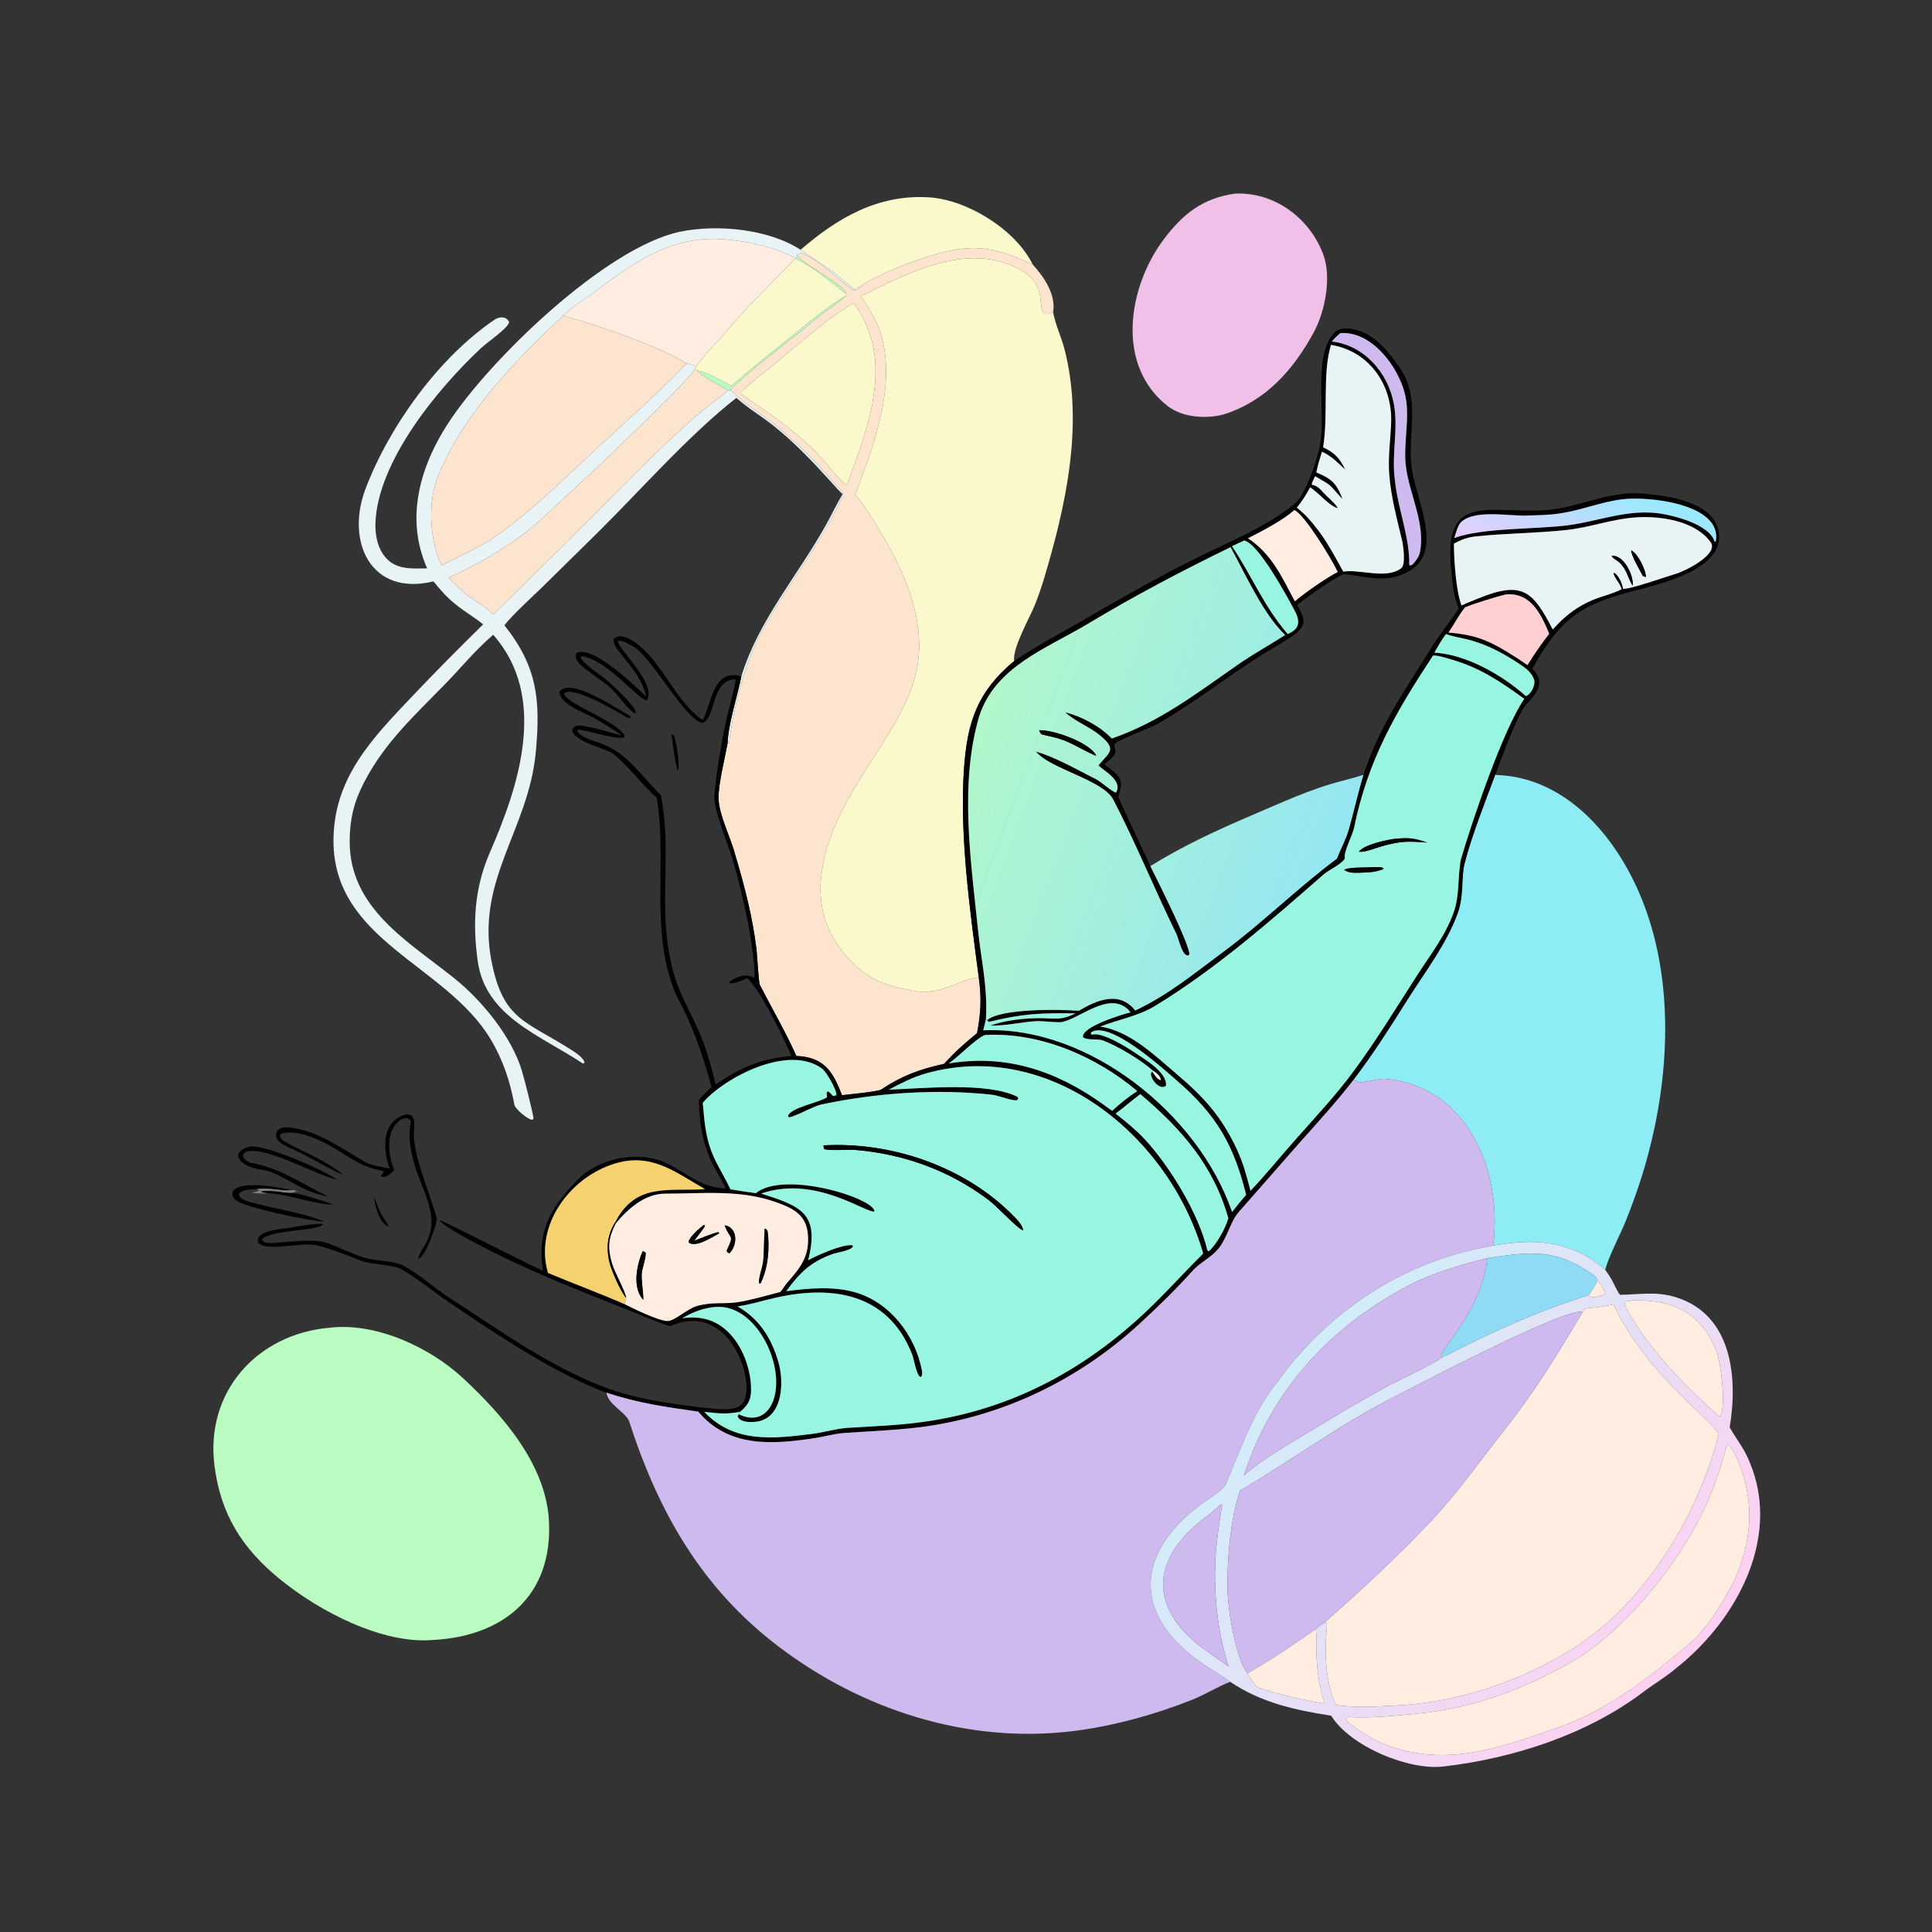 <svg width="1024" height="1024" viewBox="0 0 1024 1024" fill="none" xmlns="http://www.w3.org/2000/svg">
<rect x="0" y="0" width="1024" height="1024" fill="#333333" stroke="none"/>
<path d="M648.617 219.645C639.265 222.176 626.779 221.269 619.094 215.359C590.99 193.748 597.907 151.819 616.968 126.646C627.227 113.097 637.489 105.187 654.207 102.659C675.096 101.374 694.381 115.575 701.455 135.164C705.838 147.299 702.26 165.357 696.165 176.452C685.21 196.396 670.813 212.56 648.617 219.645Z" fill="#F1C0E8"/>
<path d="M424.334 132.39C443.912 115.397 465.675 102.836 492.522 104.599C512.85 105.934 538.376 121.777 547.335 140.171C521.937 128.23 510.14 129.428 483.015 138.954C477.271 140.972 460.881 147.963 456.6 151.468L452.866 153.436C448.178 149.577 443.427 145.43 438.522 141.886C433.95 138.584 428.871 135.758 424.334 132.39Z" fill="#FBF8CC"/>
<path d="M226.377 301.245C224.657 297.299 223.3 293.227 222.343 289.03C217.216 266.543 224.882 244.052 236.996 225.144C258.756 191.182 320.999 131.114 360.335 122.849C379.896 118.739 407.243 121.276 424.335 132.389C428.872 135.757 433.951 138.583 438.523 141.885C443.428 145.429 448.179 149.576 452.867 153.435L456.601 151.467L456.638 152.128C456.022 152.498 453.168 154.315 452.524 153.877C443.529 147.753 435.983 139.214 425.917 134.547C424.32 133.806 423.934 134.365 422.504 135.047L421.956 137.08L421.664 137.012C411.422 130.605 390.568 126.704 378.84 126.6C353.272 126.373 333.884 140.635 314.451 155.257C309.622 158.891 302.901 163.047 298.566 167.195C273.167 191.072 246.004 218.934 232.481 251.649C226.512 266.092 227.516 285.597 234.105 299.711C243.425 294.767 254.663 290.014 263.256 283.919C280.617 271.605 296.847 255.925 312.348 241.339C328.895 225.769 348.572 208.936 363.949 192.666C366.333 193.048 366.716 193.224 368.903 194.276L368.219 195.996C363.041 202.453 356.88 208.429 351.021 214.278C330.384 234.882 309.032 254.916 287.533 274.618C273.286 287.675 255.373 298.219 237.85 306.18C241.82 310.733 245.942 314.268 250.929 317.678C254.772 320.307 258.186 322.262 261.385 325.71L312.852 274.958C330.782 256.951 348.422 238.594 367.46 221.732C373.048 216.783 380.218 211.712 386.12 206.889L387.103 206.901C389.09 208.273 389.096 208.408 390.757 209.944C396.772 215.508 404.395 220.028 410.759 225.218C422.28 234.613 433.172 245.34 442.649 256.8C443.998 258.431 446.529 260.159 446.814 261.713C445.994 265.787 437.968 279.649 435.615 283.616C425.253 301.086 412.468 318.316 402.928 336.256C394.541 352.026 388.664 375.99 386.398 393.645L385.639 393.98C386.08 383.05 390.824 369.249 392.95 358.433C401.947 328.843 423.08 304.763 437.847 278.104C440.828 272.722 443.461 267.201 446.563 261.883C444.75 260.255 443.326 258.574 441.704 256.776C431.691 245.68 421.372 234.654 409.626 225.368C403.636 220.632 396.503 216.388 390.862 211.35L390.331 210.87C365.12 230.538 339.353 260.028 316.032 283.023L287.331 311.274C282.467 315.97 271.231 326.266 267.346 331.417C284.888 353.436 286.518 371.191 283.987 398.579C280.178 439.799 252.037 466.33 260.525 509.521C266.656 540.719 278.519 540.95 302.865 556.476C305.041 557.863 309.311 560.669 309.819 563.201L309.049 563.765C286.786 548.872 257.423 538.997 253.247 509.649C250.37 489.428 251.409 470.714 259.663 451.768C275.133 416.258 290.571 369.441 261.399 336.439C251.029 345.525 245.624 352.557 236.45 362.02C219.686 379.312 203.915 393.346 192.688 415.224C187.505 425.325 185.434 434.286 185.334 445.505C185.018 481.272 216.293 498.918 240.654 518.399C255.39 530.183 271.355 549.591 276.702 567.871C278.413 573.723 281.494 585.993 282.806 592.525C282.625 592.854 282.444 593.182 282.264 593.51C279.612 593.483 273.069 587.662 272.686 585.719C270.319 573.053 266.65 561.785 259.928 550.628C236.241 511.311 176.71 498.638 176.756 445.604C176.785 412.241 197.454 391.207 218.781 368.745C231.202 355.664 243.222 343.55 256.051 330.945C252.425 327.833 246.687 324.407 242.684 321.288C237.094 316.932 234.223 313.611 229.745 308.149C196.289 316.257 183.152 286.811 193.752 259.02C206.47 225.68 232.61 189.406 262.253 169.357C264.677 167.717 268.576 167.603 269.856 170.763C269.182 174.053 258.554 181.129 254.698 184.748C231.768 206.268 200.378 244.367 198.997 276.92C198.71 283.691 200.159 291.15 204.977 296.136C210.766 302.126 218.751 301.306 226.377 301.245Z" fill="#E7F3F5"/>
<path d="M298.564 167.195C302.899 163.047 309.62 158.891 314.449 155.257C333.882 140.635 353.27 126.373 378.838 126.6C390.566 126.704 411.42 130.605 421.662 137.012C408.952 149.781 397.153 161.421 385.379 175.194C379.525 182.043 374.387 186.625 368.901 194.276C366.714 193.224 366.331 193.048 363.947 192.666C350.158 184.291 330.297 177.468 315.047 172.3C309.649 170.471 303.923 169.106 298.564 167.195Z" fill="#FFEDE1"/>
<path d="M422.503 135.047C423.933 134.365 424.319 133.806 425.916 134.547C435.982 139.214 443.528 147.753 452.523 153.877C453.167 154.315 456.021 152.498 456.637 152.128L456.6 151.467C460.881 147.962 477.271 140.971 483.015 138.953C510.14 129.427 521.937 128.229 547.335 140.17C553.303 146.624 559.758 156.119 558.176 165.476C556.504 166.01 555.434 166.549 553.725 166.236C549.419 163.32 555.45 151.593 541.857 143.628C518.414 129.891 492.711 139.702 470.019 150.225C465.266 152.516 460.547 155.236 456.156 156.783C460.713 163.56 465.518 171.303 467.542 179.294C474.445 206.552 462.844 237.004 453.203 262.17C458.339 268.087 462.342 274.637 466.346 281.336C478.192 301.152 488.617 323.304 486.987 346.985C484.277 386.381 441.364 416.756 435.374 463.503C433.309 479.615 437.727 494.298 448.357 506.574C457.3 516.902 466.083 521.564 479.31 524.155C481.934 524.669 484.715 525.401 487.375 525.601C500.364 526.579 509.901 518.47 518.78 518.126C520.281 528.912 519.889 537.031 517.867 547.584C510.711 553.479 506.648 557.045 500.374 563.848C487.015 566.856 478.149 570.123 466.978 577.523C465.399 578.569 449.586 580.092 446.256 580.47C441.446 567.787 436.72 560.336 422.099 559.676C416.199 546.551 409.286 534.785 402.763 522.078C402.06 520.709 401.293 505.942 400.969 503.259C398.888 486.029 394.579 469.4 389.605 452.809C387.466 444.367 381.026 431.909 380.845 423.219C380.688 415.669 384.225 401.814 385.638 393.98L386.397 393.645C388.663 375.99 394.54 352.026 402.927 336.256C412.467 318.316 425.252 301.086 435.614 283.616C437.967 279.649 445.993 265.787 446.813 261.713C446.528 260.159 443.997 258.431 442.648 256.8C433.171 245.34 422.279 234.613 410.758 225.218C404.394 220.028 396.771 215.508 390.756 209.944C389.095 208.408 389.089 208.273 387.102 206.901C390.539 201.305 425.584 175.143 433.165 168.466C436.356 165.655 444.515 160.536 448.691 156.481C448.363 150.459 424.205 139.865 422.503 135.047ZM452.045 160.855C434.369 171.403 419.751 186.113 403.354 198.564C399.433 201.541 395.824 205.367 391.944 208.349C401.749 214.897 419.222 226.745 427.638 235.115C434.783 240.609 442.188 252.097 448.776 257.238C458.905 229.922 471.823 197.488 458.043 169.82C456.77 167.264 454.482 162.257 452.045 160.855Z" fill="#FDE4CF"/>
<path d="M421.954 137.08L422.502 135.047C424.204 139.865 448.362 150.459 448.69 156.481C444.514 160.536 436.355 165.655 433.164 168.466C425.583 175.143 390.538 201.305 387.101 206.901L386.118 206.889C380.55 203.883 373.86 200.766 369.521 196.281C374.819 197.506 382.95 201.751 387.568 204.654C396.372 196.651 405.069 189.895 414.335 182.493C425.485 173.585 436.737 163.482 449.087 156.256C440.479 149.395 431.791 142.146 421.954 137.08Z" fill="#B9FBC0"/>
<path d="M456.155 156.783C460.546 155.236 465.265 152.516 470.018 150.225C492.71 139.702 518.413 129.891 541.856 143.628C555.449 151.593 549.418 163.32 553.724 166.236C555.433 166.549 556.503 166.01 558.175 165.476C559.239 171.681 562.538 178.633 564.166 184.915C574.555 225.012 564.965 267.867 553.376 306.638C552 311.241 550.438 315.696 548.689 320.142C545.971 327.176 536.5 343.353 537.528 350.353C518.258 366.463 512.729 382.109 510.954 407.214C508.459 442.485 514.156 483.145 518.779 518.126C509.9 518.47 500.363 526.579 487.374 525.601C484.714 525.401 481.933 524.669 479.309 524.155C466.082 521.564 457.299 516.902 448.356 506.574C437.726 494.298 433.308 479.615 435.373 463.503C441.363 416.756 484.276 386.381 486.986 346.985C488.616 323.304 478.191 301.152 466.345 281.336C462.341 274.637 458.338 268.087 453.202 262.17C462.843 237.004 474.444 206.552 467.541 179.294C465.517 171.303 460.712 163.56 456.155 156.783Z" fill="#FBF8CC"/>
<path d="M421.664 137.012L421.956 137.08C431.793 142.146 440.481 149.395 449.089 156.256C436.739 163.482 425.487 173.585 414.337 182.493C405.071 189.895 396.374 196.651 387.57 204.654C382.952 201.751 374.821 197.506 369.523 196.281L368.219 195.996L368.903 194.276C374.389 186.625 379.527 182.043 385.381 175.194C397.155 161.421 408.954 149.781 421.664 137.012Z" fill="#FBF8CC"/>
<path d="M391.943 208.349C395.823 205.367 399.432 201.541 403.353 198.564C419.75 186.113 434.368 171.403 452.044 160.855C454.481 162.257 456.769 167.264 458.042 169.82C471.822 197.488 458.904 229.922 448.775 257.238C442.187 252.097 434.782 240.609 427.637 235.115C419.221 226.745 401.748 214.897 391.943 208.349Z" fill="#FBF8CC"/>
<path d="M234.104 299.711C227.515 285.597 226.511 266.092 232.48 251.649C246.003 218.934 273.166 191.072 298.565 167.195C303.924 169.106 309.65 170.471 315.048 172.3C330.298 177.468 350.159 184.291 363.948 192.666C348.571 208.936 328.894 225.769 312.347 241.339C296.846 255.925 280.616 271.605 263.255 283.919C254.662 290.014 243.424 294.767 234.104 299.711Z" fill="#FDE4CF"/>
<path d="M537.529 350.352C548.755 342.681 559.982 336.887 571.795 330.046C592.958 317.79 613.138 306.164 635.215 295.231C650.965 287.431 672.868 278.385 686.286 266.907C692.257 261.8 697.851 244.476 699.421 236.825C703.289 220.425 695.123 188.1 707.737 175.806C710.5 173.682 714.649 173.849 717.713 174.536C728.407 176.982 735.35 185.688 741.306 194.06C753.302 210.92 746.151 227.927 748.075 246.91C749.768 263.614 765.752 291.521 747.169 302.522C735.259 309.572 724.743 305.601 712.285 304.249C705.323 307.208 693.79 315.92 687.404 320.625C691.997 328.135 692.898 331.758 684.659 337.385C677.394 342.097 669.899 346.181 662.671 351.006C646.779 361.614 631.877 372.86 615.395 382.614C608.158 386.897 596.739 390.185 590.8 394.126C590.25 396.711 592.131 397.949 590.554 400.216C589.19 402.176 587.153 403.647 585.258 405.061C592.942 410.946 596.258 412.525 592.667 422.28C597.621 433.895 604.349 447.211 609.694 459.051C613.881 467.563 629.122 497.581 630.442 505.516L629.944 506.409C626.558 507.064 624.807 497.618 623.532 495.019C612.157 471.816 601.893 446.582 590.069 423.802C584.784 413.622 557.638 407.703 549.746 399.064C549.494 398.825 549.242 398.585 548.99 398.345C559.183 401.152 571.405 408.24 581.02 413.07C583.655 414.394 589.557 419.812 591.522 420.114C595.1 413.911 585.978 409.104 582.214 405.744C587.521 398.907 592.641 397.586 582.916 389.652C577.444 385.188 569.765 382.323 564.684 377.58C573.279 379.68 583.165 384.997 589.283 391.454C615.036 382.43 633.84 367.741 655.952 352.39C664.587 346.395 672.658 342.035 681.199 336.57C669.709 325.751 660.007 304.203 652.236 289.991C626.243 302.67 601.402 315.712 576.598 330.62C554.822 343.708 527.475 353.149 518.957 379.739C508.343 415.847 514.689 457.111 518.481 493.928C520.338 511.14 523.419 522.501 522.58 539.983C522.122 542.101 521.733 543.998 521.108 546.084C577.101 543.541 635.327 590.729 653.023 642.384C655.49 639.275 657.856 636.263 660.495 633.288C653.83 606.586 644.806 590.895 623.51 572.494C616.317 566.278 588.278 540.721 578.384 547.11L578.157 547.963L578.804 548.45C583.513 546.66 596.885 554.814 600.801 557.496C606.1 561.126 618.715 568.141 617.985 575.43C615.04 578.002 610.112 572.725 610.01 569.002L610.729 567.918C611.946 569.669 613.27 572.134 615.288 572.561L615.034 571.44L614.999 572.521L615.173 571.627C614.314 569.62 612.795 568.549 611.035 567.409C604.608 561.736 592.719 554.568 584.662 551.467C581.906 550.406 576.393 551.572 574.016 549.736C573.229 544.116 594.944 537.646 599.231 536.572C598.926 536.218 597.81 534.923 597.554 534.701C587.368 525.832 572.94 539.343 563.256 541.606C560.692 542.205 552.618 541.031 549.289 541.227C540.905 541.723 533.131 543.764 524.885 543.589C532.507 540.816 543.16 539.578 551.271 539.653C559.825 539.732 562.222 540.954 570.094 537.089C551.729 536.833 541.972 537.23 524.121 541.605L523.149 540.749C530.46 534.37 562.02 534.962 571.774 535.739C581.717 529.899 593.272 525.045 601.706 535.608C619.612 527.096 632.55 516.216 648.259 504.607C669.322 489.042 687.759 470.619 708.611 455.097C710.531 450.057 713.435 444.816 714.926 439.589C717.671 429.968 719.719 420.268 722.674 410.684C730.925 385.213 744.936 365.407 758.854 343.027C763.338 335.816 768.44 329.62 773.186 322.597C770.037 314.945 770.253 311.076 769.361 303.502C764.27 260.282 788.775 272.3 818.95 270.391C836.607 269.304 852.525 260.058 870.497 261.573C883.116 262.636 906.655 265.634 910.587 280.304C916.39 301.954 877.969 309.957 863.004 313.951C836.02 321.153 825.961 329.71 812.134 354.489C815.591 357.829 816.93 361.213 814.795 365.838C812.869 370.012 808.371 373.092 806.3 377.208C800.88 387.983 796.711 399.263 792.585 410.577C787.185 425.16 780.178 442.645 776.324 457.62C774.398 465.104 776.147 474.708 772.57 484.293C766.316 501.05 755.491 514.851 746.046 529.857C736.959 544.294 727.873 558.616 717.581 572.116C708.144 584.258 698.833 594.406 688.573 605.92L656.53 642.425C651.729 647.983 650.457 656.666 645.132 662.567C641.338 666.771 635.744 669.511 632.373 673.238C623.321 683.316 613.737 692.648 603.767 701.806C571.1 731.807 530.091 751.445 485.942 756.643C472.933 758.175 460.305 758.588 447.271 759.527C441.81 759.92 435.942 761.706 430.482 762.432C408.448 765.696 385.918 766.99 370.089 748.184C352.816 745.732 337.97 743.63 321.445 738.129C319.711 737.71 311.981 734.366 310.076 733.488C284.904 721.894 261.078 705.803 238.117 690.32C230.083 684.901 221.171 677.468 212.858 672.781C208.443 670.292 197.743 670.345 191.942 668.43C183.78 665.223 176.865 662.403 168.468 660.139C160.244 657.921 141.455 663.82 136.89 658.642C134.858 651.637 150.533 651.541 154.935 650.521C157.1 650.018 169.824 648.077 171.186 648.858C168.272 652.632 146.168 651.399 139.048 656.558L139.068 657.524C140.964 659.615 145.475 658.71 148.13 658.562C156.659 658.084 166.317 656.253 174.598 659.259C180.972 661.573 186.686 664.721 193.336 666.652C199.812 668.531 206.906 667.96 213.08 670.488C222.259 675.196 229.93 682.528 238.545 688.105C265.816 705.658 292.839 725.502 323.649 736.435C337.943 741.506 354.697 743.817 369.682 745.786C375.752 746.237 383.949 747.94 389.828 746.221C399.112 743.506 395.278 727.593 392.762 721.29C389.523 713.173 384.09 705.288 375.877 701.874C368.62 698.857 361.931 700.113 355.043 702.857C348.547 700.963 340.179 697.173 333.684 694.601C305.885 683.595 277.875 672.697 251.482 658.566C246.526 655.912 237.074 650.892 233.156 647.196L233.189 646.826C235.142 647.064 280.809 670.558 287.798 673.577C284.407 652.907 291.72 640.008 306.311 625.175C317.652 613.646 338.663 609.502 353.287 616.53C364.707 622.018 370.848 629.287 384.623 629.957C382.902 625.961 379.727 621.017 377.657 616.937C372.454 606.679 370.524 594.53 370.43 583.113C372.386 580.584 374.855 578.386 377.174 576.171C372.173 558.216 367.249 543.743 358.339 527.27C355.303 520.262 353.042 511.772 351.899 504.273C347.661 476.476 352.532 450.958 348.14 422.903C340.133 415.637 333.964 407.225 325.91 400.191C321.451 396.297 304.061 393.475 303.257 386.869C304.564 384.373 306.336 384.287 308.924 384.719C315.947 385.893 322.573 387.894 329.402 389.886C325.095 386.389 320.438 383.887 315.78 381.025C310.811 377.973 296.03 373.255 296.621 366.474C302.565 359.031 325.975 375.063 332.601 378.677C333.8 379.331 333.573 379.047 334.363 380.188C333.675 380.629 333.223 380.721 332.342 380.226C326.871 377.15 303.555 363.005 298.905 367.544C299.855 373.081 327.05 382.028 331.185 390.07L330.773 390.851C326.65 392.038 312.778 387.58 306.732 386.642L306.024 387.304C306.354 389.695 312.927 392.258 315.187 392.91C331.668 397.663 338.225 409.499 350.299 421.534C355.967 450.413 349.623 475.829 354.59 504.817C357.678 522.836 362.908 530.15 370.16 546.046C374.088 554.655 377.129 565.607 379.321 574.768C392.623 565.73 403.358 561.1 419.474 559.696C415.436 550.226 403.176 524.797 396.008 518.395C393.915 519.421 388.787 521.68 386.628 521.062L386.793 520.262C390.049 517.763 395.839 515.623 399.552 518.297C401.178 516.36 397.279 492.889 396.356 488.411C394.171 477.806 391.726 467.383 388.809 457.042C386.608 449.243 378.039 429.241 378.65 421.585C379.499 410.936 382.248 394.361 384.481 383.532C385.288 379.616 390.036 362.401 389.885 360.457L389.298 360.049C376.99 360.612 379.354 380.672 372.498 383.133C363.785 382.744 344.628 346.831 335.255 342.41C333.156 341.42 329.917 338.929 327.479 339.777C327.222 343.55 348.567 362.799 342.789 371.193C338.125 370.789 321.883 349.633 308.293 347.777L307.68 348.334C309.12 352.265 319.952 358.639 323.085 361.756C325.644 364.302 337.634 374.894 336.937 378.006L336.081 377.909C332.29 375.287 327.702 368.499 324.122 365.1C320.798 362.005 316.852 359.533 313.272 356.754C310.516 354.616 303.375 350.282 305.499 346.206C313.571 341.34 336.586 363.488 342.513 369.253C340.202 359.038 333.907 352.995 327.836 344.911C326.379 342.972 324.938 341.003 325.314 338.601C328.246 335.83 332.547 337.923 335.528 339.811C350.581 349.34 357.925 372.172 372.479 381.622C377.474 372.2 377.916 354.212 392.949 358.432C390.823 369.248 386.079 383.049 385.638 393.979C384.225 401.813 380.688 415.668 380.845 423.218C381.026 431.908 387.466 444.366 389.605 452.808C394.579 469.399 398.888 486.028 400.969 503.258C401.293 505.941 402.06 520.708 402.763 522.077C409.286 534.784 416.199 546.55 422.099 559.675C436.72 560.335 441.446 567.786 446.256 580.469C449.586 580.091 465.399 578.568 466.978 577.522C478.149 570.122 487.015 566.855 500.374 563.847C506.648 557.044 510.711 553.478 517.867 547.583C519.889 537.03 520.281 528.911 518.78 518.125C514.157 483.144 508.46 442.484 510.955 407.213C512.73 382.108 518.259 366.462 537.529 350.352ZM859.567 312.214L860.114 312.092C863.804 312.525 883.877 305.374 888.173 304.158C892.816 302.843 911.283 293.816 906.664 287.358C898.557 276.021 880.065 273.372 867.265 274.21C854.266 275.062 843.248 279.459 830.447 280.879C814.357 282.64 798.111 282.619 782.025 284.316C777.869 284.755 774.242 286.111 770.6 288.099C770.616 296.682 771.686 313.283 774.652 320.932C777.785 319.394 780.71 318.348 783.835 317.077C806.827 307.72 812.447 313.205 822.978 333.649C830.879 324.821 838.872 319.325 850.184 315.876C852.266 315.241 858.129 313.278 859.567 312.214ZM326.049 647.891C336.941 626.604 354.304 631.564 373.681 630.267C357.728 621.118 345.27 610.889 326.039 616.663C302.084 623.855 283.096 649.494 290.438 674.667C303.913 680.351 317.697 685.398 331.058 691.227C335.634 693.552 348.609 699.883 353.564 700.165C357.453 700.387 364.096 693.615 369.871 692.073C377.691 689.986 383.741 691.242 390.822 690.22C396.966 689.333 407.243 686.451 413.549 684.767C414.96 683.234 415.857 681.46 417.235 679.866C424 672.176 428.92 666.188 428.267 655.263C427.738 643.635 420.227 640.28 410.421 636.88C391.724 630.398 371.869 632.683 352.518 632.656C341.847 632.641 332.755 640.694 326.239 648.547L326.049 647.891ZM392.34 748.255C384.565 749.694 381.157 749.135 373.248 748.312C389.152 765.048 409.742 762.62 430.829 759.947C436.69 759.204 442.585 757.352 448.501 756.853C462.175 755.955 474.756 755.604 488.343 753.786C536.754 747.309 577.481 724.86 612.002 690.781C620.728 682.167 629.013 673.015 637.72 664.396C619.908 602.243 556.638 550.34 490.758 568.927C483.731 570.909 477.47 574.194 471.059 577.544C488.842 576.952 523.132 573.315 539.206 581.31L539.702 582.085L539.194 583.062C536.833 583.8 529.324 580.62 526.12 580.259C496.639 576.939 464.587 579.229 435.588 585.336C431.06 586.289 421.296 591.968 418.159 592.183L417.644 591.44C419.165 587.004 434.225 584.407 438.371 581.565C438.242 580.663 438.158 579.796 438.181 578.885L438.93 578.497C440.118 579.289 440.352 579.663 441.297 580.72C442.801 580.923 442.148 581.097 443.337 580.259C443.399 577.493 438.007 568.1 435.824 566.466C418.051 553.168 384.285 571.056 372.913 584.001L372.471 584.512C373.494 596.153 374.11 605.053 379.499 615.742C381.872 620.447 384.999 625.708 387.157 630.369C391.562 631.044 396.208 631.839 400.606 632.406C415.657 620.187 463.497 635.071 463.496 642.124C458.64 642.974 432.189 622.687 403.381 632.607C424.134 639.24 434.679 642.843 428.336 667.973C433.304 665.259 446.121 659.516 451.554 659.984L452.161 660.49C451.22 662.878 443.784 663.739 441.207 664.675C429.65 668.872 423.931 674.444 416.716 684.374C428.373 682.787 441.346 681.674 452.772 684.823C471.594 690.009 485.193 707.841 488.664 726.578C488.836 727.507 488.735 728.293 488.586 729.201L487.978 729.87C485.791 729.275 484.423 720.345 483.481 717.925C470.448 684.458 439.397 680.65 408.034 688.542C403.125 689.778 395.995 691.679 390.954 692.449C402.47 699.07 408.954 709.342 412.587 722.009C415.447 731.978 415.156 749.592 402.943 753.114C399.878 753.998 391.933 754.418 390.957 750.492L391.612 749.601C400.473 753.954 407.759 750.159 410.397 740.637C414.92 724.314 403.767 698.91 387.128 693.596C378.792 690.934 368.808 694.397 361.511 698.711C371.694 697.247 380.211 699.634 387.296 707.426C394.294 715.123 398.406 727.248 398.047 737.611C397.876 742.55 395.91 745.17 392.34 748.255ZM710.352 176.559C708.454 178.232 707.514 179.083 705.883 180.999C722.972 182.984 735.762 197.534 738.789 214.213C741.198 227.488 737.459 240.772 739.274 254.113C740.759 269.491 747.231 284.683 746.917 299.322L747.467 299.773L748.634 299.242C750.442 297.258 752.122 295.219 752.657 292.487C755.463 277.669 747.429 262.78 745.296 248.201C743.379 235.098 747.788 221.337 744.608 208.646C740.986 194.185 726.923 175.259 710.352 176.559ZM705.445 182.795C700.748 198.077 704.136 219.568 701.273 237.086C707.464 240.009 709.834 242.616 713.003 248.864C708.732 244.985 705.959 241.856 700.678 239.388C699.486 243.248 698.468 246.433 697.67 250.384C705.807 253.789 708.37 256.063 711.561 264.583C703.859 256.092 706.608 257.945 697.028 252.397C696.491 253.56 695.15 255.935 695.277 256.954C697.887 257.286 699.641 259.068 701.319 260.996C702.836 262.739 708.401 267.481 709.004 269.252C705.058 268.671 699.08 261.279 694.434 258.29C691.975 262.665 690.493 265.106 687.355 269.054C689.139 270.596 690.922 272.07 692.56 273.766C701.561 283.509 705.585 291.548 711.956 302.97C720.565 301.5 734.94 307.26 742.735 301.106C745.096 299.242 743.807 289.518 743.205 286.779C740.441 275.105 737.331 263.735 736.344 251.709C735.566 242.225 737.047 233.136 737.345 223.682C737.97 203.856 725.659 186.087 705.445 182.795ZM859.521 264.677C847.771 266.221 838.175 270.48 826.417 272.168C820.026 273.086 816.039 272.991 809.263 273.257C799.739 273.63 780.96 269.736 774.041 277.082C772.734 278.469 771.376 283.216 770.784 285.158C786.504 279.519 813.582 280.717 831.563 278.358C847.011 276.211 861.428 270.372 877.232 271.867C885.72 272.67 905.737 277.606 908.691 286.868L909.387 287.154C913.301 266.828 872.751 262.801 859.521 264.677ZM686.053 270.365C679.628 275.938 669.142 281.384 661.441 285.305C673.973 293.591 679.376 305.648 686.28 318.695C692.021 313.926 702.431 306.581 709.041 303.15C705.727 296.166 691.456 272.679 686.053 270.365ZM659.469 286.475L652.963 289.48C663.888 305.832 669.624 321.036 682.509 336.073C689.301 333.102 689.202 329.15 685.874 322.988C681.81 315.461 666.989 288.123 659.469 286.475ZM797.925 315.098C794.197 315.954 779.864 320.293 776.472 321.931C773.167 326.004 770.75 330.888 767.726 335.253C780.194 336.253 787.988 338.847 798.676 345.444C802.647 347.824 805.807 349.876 809.607 352.522C813.336 346.515 816.757 341.523 821.117 335.896C816.759 325.325 811.221 313.725 797.925 315.098ZM766.423 336.037C763.932 339.363 762.308 342.296 760.229 345.907C777.284 346.922 796.228 357.793 808.712 368.945C811.243 368.367 814.053 362.999 813.105 360.225C811.86 356.583 809.147 354.452 806.048 352.366C796.974 346.258 787.451 341.109 776.722 338.641C773.526 337.906 769.381 337.231 766.423 336.037ZM759.556 347.414C739.688 377.586 724.972 402.93 717.701 438.64C716.837 442.879 711.931 451.609 712.801 455.032C710.735 458.374 704.544 460.837 701.494 463.506C673.258 488.21 644.237 513.652 612.117 533.203C603.303 538.568 592.74 540.341 583.122 544.111C598.915 546.438 612.224 559.599 623.888 569.488C638.226 581.643 647.254 591.647 655.407 608.81C659.311 617.5 660.331 622.029 662.796 631.165C671.079 622.368 679.027 612.575 687.097 603.492C697.614 591.598 708.35 580.174 717.759 567.361C729.679 551.128 740.15 534 751.022 517.071C758.029 506.16 766.03 496.054 770.435 483.741C773.764 474.435 772.497 465.036 774.294 455.552C780.482 434.504 796.572 386.932 807.907 370.37C795.17 361.237 784.838 354.095 769.435 349.573C766.42 348.688 762.668 347.428 759.556 347.414ZM521.905 548.598C517.172 550.534 508.316 559.851 502.779 563.685C533.128 558.559 559.883 567.559 584.592 585.268L585.676 586.06L589.437 588.785C593.416 585.102 598.227 581.218 602.785 578.284C581.037 559.833 550.701 546.824 521.905 548.598ZM604.388 579.913C599.885 583.269 595.565 587.059 591.273 590.233C596.548 594.362 601.824 598.604 606.413 603.5C619.925 617.912 635.598 643.676 639.934 662.857L640.735 663.172C644.834 659.569 649.546 650.993 651.05 645.709C643.182 617.687 626.122 598.232 604.388 579.913Z" fill="black"/>
<path d="M705.883 181C707.514 179.084 708.454 178.233 710.352 176.56C726.923 175.26 740.986 194.186 744.608 208.647C747.788 221.338 743.379 235.099 745.296 248.202C747.429 262.781 755.463 277.67 752.657 292.488C752.122 295.22 750.442 297.259 748.634 299.243L747.467 299.774L746.917 299.323C747.231 284.684 740.759 269.492 739.274 254.114C737.459 240.773 741.198 227.489 738.789 214.214C735.762 197.535 722.972 182.985 705.883 181Z" fill="#CFBAF0"/>
<path d="M701.273 237.088C704.136 219.57 700.748 198.079 705.445 182.797C725.659 186.089 737.97 203.858 737.345 223.684C737.047 233.138 735.566 242.227 736.344 251.711C737.331 263.737 740.442 275.107 743.206 286.781C743.808 289.52 745.096 299.244 742.735 301.108C734.94 307.262 720.565 301.502 711.956 302.972C705.585 291.55 701.561 283.511 692.56 273.768C690.922 272.072 689.139 270.598 687.355 269.056C690.493 265.108 691.976 262.667 694.435 258.292C699.081 261.281 705.059 268.673 709.005 269.254C708.402 267.483 702.836 262.741 701.319 260.998C699.641 259.07 697.887 257.288 695.277 256.956C695.15 255.937 696.492 253.562 697.029 252.399C706.609 257.947 703.859 256.094 711.561 264.585C708.37 256.065 705.807 253.791 697.67 250.386C698.468 246.435 699.486 243.25 700.678 239.39C705.959 241.858 708.732 244.987 713.003 248.866C709.834 242.618 707.464 240.011 701.273 237.088Z" fill="#E7F3F5"/>
<path d="M237.85 306.18C255.373 298.219 273.286 287.675 287.533 274.618C309.032 254.916 330.384 234.882 351.021 214.278C356.88 208.429 363.041 202.453 368.219 195.996L369.523 196.281C373.862 200.766 380.552 203.883 386.12 206.889C380.218 211.712 373.048 216.783 367.46 221.732C348.422 238.594 330.782 256.951 312.852 274.958L261.385 325.71C258.186 322.262 254.772 320.307 250.929 317.678C245.942 314.268 241.82 310.733 237.85 306.18Z" fill="#FDE4CF"/>
<path d="M770.783 285.159C771.375 283.217 772.733 278.47 774.04 277.083C780.959 269.737 799.738 273.631 809.262 273.258C816.038 272.992 820.025 273.087 826.416 272.169C838.174 270.481 847.77 266.222 859.52 264.678C872.75 262.802 913.3 266.829 909.386 287.155L908.69 286.869C905.736 277.607 885.719 272.671 877.231 271.868C861.427 270.373 847.01 276.212 831.562 278.359C813.581 280.718 786.503 279.52 770.783 285.159Z" fill="url(#paint0_linear_2243_34513)"/>
<path d="M661.441 285.307C669.142 281.386 679.628 275.94 686.053 270.367C691.456 272.681 705.727 296.168 709.041 303.152C702.431 306.583 692.021 313.928 686.28 318.697C679.376 305.65 673.973 293.593 661.441 285.307Z" fill="#FFEDE1"/>
<path d="M860.114 312.091C860.094 309.688 857.244 303.761 855.149 303.643C855.991 306.765 858.471 308.649 859.567 312.213C858.129 313.277 852.266 315.24 850.184 315.875C838.872 319.324 830.879 324.82 822.978 333.648C812.447 313.204 806.827 307.719 783.835 317.076C780.71 318.347 777.785 319.393 774.652 320.931C771.686 313.282 770.616 296.681 770.6 288.098C774.242 286.11 777.869 284.754 782.025 284.315C798.111 282.618 814.357 282.639 830.447 280.878C843.248 279.458 854.266 275.061 867.265 274.209C880.065 273.371 898.557 276.02 906.664 287.357C911.283 293.815 892.816 302.842 888.173 304.157C883.877 305.373 863.804 312.524 860.114 312.091ZM864.59 291.679C864.376 294.03 869.235 302.436 870.739 305.273L872.358 305.84C872.38 302.088 868.104 293.425 864.59 291.679ZM854.21 294.63C854.688 295.534 855.035 295.817 855.914 296.35C862.403 300.29 862.424 306.17 865.374 310.415C865.939 304.693 860.408 293.827 854.21 294.63Z" fill="#E7F3F5"/>
<path d="M652.963 289.482L659.469 286.477C666.989 288.125 681.81 315.463 685.874 322.99C689.202 329.152 689.301 333.104 682.509 336.075C669.624 321.038 663.888 305.834 652.963 289.482Z" fill="#98F5E1"/>
<path d="M609.694 459.052C626.854 448.401 644.849 440.056 663.387 432.157C679.264 425.392 695.065 417.967 711.871 413.744C715.513 412.829 719.091 411.802 722.674 410.685C719.719 420.269 717.671 429.969 714.926 439.59C713.435 444.817 710.531 450.058 708.611 455.098C687.759 470.62 669.322 489.043 648.259 504.608C632.55 516.217 619.612 527.097 601.706 535.609C593.272 525.046 581.717 529.9 571.774 535.74C562.02 534.963 530.46 534.371 523.149 540.75L522.58 539.984C523.419 522.502 520.338 511.141 518.481 493.929C514.689 457.112 508.343 415.848 518.957 379.74C527.475 353.15 554.822 343.709 576.598 330.621C601.402 315.713 626.243 302.671 652.236 289.992C660.007 304.204 669.709 325.752 681.199 336.571C672.658 342.036 664.587 346.396 655.952 352.391C633.84 367.742 615.036 382.431 589.283 391.455C583.165 384.998 573.279 379.681 564.684 377.581C569.765 382.324 577.444 385.189 582.916 389.653C592.641 397.587 587.521 398.908 582.214 405.745C585.978 409.105 595.1 413.912 591.522 420.115C589.557 419.813 583.655 414.395 581.02 413.071C571.405 408.241 559.183 401.153 548.99 398.346C549.242 398.586 549.494 398.826 549.746 399.065C557.638 407.704 584.784 413.623 590.069 423.803C601.893 446.583 612.157 471.817 623.532 495.02C624.807 497.619 626.558 507.065 629.944 506.41L630.442 505.517C629.122 497.582 613.881 467.564 609.694 459.052ZM550.773 387.047C551.256 388.177 551.442 389.088 552.973 389.461C557.084 390.461 559.458 390.776 563.535 392.25C569.29 394.332 575.754 398.659 581.079 400.6C577.786 393.641 558.353 386.682 550.773 387.047Z" fill="url(#paint1_linear_2243_34513)"/>
<path d="M872.359 305.841L870.74 305.274C869.236 302.437 864.377 294.031 864.591 291.68C868.105 293.426 872.381 302.089 872.359 305.841Z" fill="black"/>
<path d="M865.375 310.417C862.425 306.172 862.404 300.292 855.915 296.352C855.036 295.819 854.689 295.536 854.211 294.632C860.409 293.829 865.94 304.695 865.375 310.417Z" fill="black"/>
<path d="M859.566 312.215C858.47 308.651 855.99 306.767 855.148 303.645C857.243 303.763 860.093 309.69 860.113 312.093L859.566 312.215Z" fill="black"/>
<path d="M776.473 321.932C779.865 320.294 794.198 315.955 797.926 315.099C811.222 313.726 816.76 325.326 821.118 335.897C816.758 341.524 813.337 346.516 809.608 352.523C805.808 349.877 802.648 347.825 798.677 345.445C787.989 338.848 780.195 336.254 767.727 335.254C770.751 330.889 773.168 326.005 776.473 321.932Z" fill="#FFCFD2"/>
<path d="M760.229 345.909C762.308 342.298 763.931 339.365 766.422 336.039C769.38 337.233 773.525 337.908 776.721 338.643C787.45 341.111 796.973 346.26 806.047 352.368C809.146 354.454 811.859 356.585 813.104 360.227C814.052 363.001 811.242 368.369 808.711 368.947C796.227 357.795 777.284 346.924 760.229 345.909Z" fill="#98F5E1"/>
<path d="M583.121 544.111C592.739 540.341 603.302 538.568 612.116 533.203C644.236 513.652 673.257 488.21 701.493 463.506C704.543 460.837 710.734 458.374 712.8 455.032C711.93 451.609 716.836 442.879 717.7 438.64C724.971 402.93 739.687 377.586 759.555 347.414C762.667 347.428 766.419 348.688 769.434 349.573C784.837 354.095 795.169 361.237 807.906 370.37C796.571 386.932 780.481 434.504 774.293 455.552C772.496 465.036 773.763 474.435 770.434 483.741C766.029 496.054 758.028 506.16 751.021 517.071C740.149 534 729.678 551.128 717.758 567.361C708.349 580.174 697.613 591.598 687.096 603.492C679.026 612.575 671.078 622.368 662.795 631.165C660.33 622.029 659.31 617.5 655.406 608.81C647.253 591.647 638.225 581.643 623.887 569.488C612.223 559.599 598.914 546.438 583.121 544.111ZM738.771 444.659C734.368 445.302 722.921 447.721 720.243 451.404C723.548 451.941 729.728 449.193 732.886 448.384C742.923 445.707 746.165 445.812 756.437 446.577C749.277 444.079 746.341 443.899 738.771 444.659ZM726.275 459.713C723.417 459.822 714.109 459.616 712.485 461.063C715.02 462.849 717.703 462.569 720.716 462.559C725.737 462.32 727.987 462.444 732.795 460.798L733.322 460.19C731.988 459.242 727.929 459.604 726.275 459.713Z" fill="#98F5E1"/>
<path d="M581.079 400.602C575.754 398.661 569.29 394.334 563.535 392.252C559.458 390.778 557.084 390.463 552.973 389.463C551.442 389.09 551.256 388.179 550.773 387.049C558.353 386.684 577.786 393.643 581.079 400.602Z" fill="black"/>
<path d="M359.562 408.113L359.258 408.089C358.204 406.959 356.128 391.354 355.945 389.145L357.072 389.642C358.673 393.139 360.105 404.237 359.562 408.113Z" fill="black"/>
<path d="M717.58 572.117C727.872 558.617 736.958 544.295 746.045 529.858C755.49 514.852 766.315 501.051 772.569 484.294C776.146 474.709 774.397 465.105 776.323 457.621C780.177 442.646 787.184 425.161 792.584 410.578C792.821 410.647 793.058 410.715 793.294 410.783C822.538 411.748 845.586 431.896 860.456 456.852C886.667 500.841 886.928 557.217 875.067 605.872C871.617 620.239 867.301 632.981 861.894 646.626C858.881 654.232 852.622 665.856 850.809 673.071C833.475 657.654 813.665 656.108 791.407 660.242C796.475 621.542 778.431 575.698 734.159 571.8C731.476 571.564 727.103 572.841 724.312 573.184C720.352 573.67 720.931 574.463 717.58 572.117Z" fill="#8EECF5"/>
<path d="M732.887 448.386C729.729 449.195 723.549 451.943 720.244 451.406C722.922 447.723 734.369 445.304 738.772 444.661C746.342 443.901 749.278 444.081 756.438 446.579C746.166 445.814 742.924 445.709 732.887 448.386Z" fill="black"/>
<path d="M720.717 462.56C717.704 462.57 715.021 462.85 712.486 461.064C714.11 459.617 723.418 459.823 726.276 459.714C727.93 459.605 731.989 459.243 733.323 460.191L732.796 460.799C727.988 462.445 725.738 462.321 720.717 462.56Z" fill="black"/>
<path d="M522.579 539.984L523.148 540.75L524.12 541.606C541.971 537.231 551.728 536.834 570.093 537.09C562.221 540.955 559.824 539.733 551.27 539.654C543.159 539.579 532.506 540.817 524.884 543.59C533.13 543.765 540.904 541.724 549.288 541.228C552.617 541.032 560.691 542.206 563.255 541.607C572.939 539.344 587.367 525.833 597.553 534.702C597.809 534.924 598.925 536.219 599.23 536.573C594.943 537.647 573.228 544.117 574.015 549.737C576.392 551.573 581.905 550.407 584.661 551.468C592.718 554.569 604.607 561.737 611.034 567.41L610.728 567.919L610.009 569.003C610.111 572.726 615.039 578.003 617.984 575.431C618.714 568.142 606.099 561.127 600.8 557.497C596.884 554.815 583.512 546.661 578.803 548.451L578.156 547.964L578.383 547.111C588.277 540.722 616.316 566.279 623.509 572.495C644.805 590.896 653.829 606.587 660.494 633.289C657.855 636.264 655.489 639.276 653.022 642.385C635.326 590.73 577.1 543.542 521.107 546.085C521.732 543.999 522.121 542.102 522.579 539.984Z" fill="#98F5E1"/>
<path d="M502.779 563.686C508.316 559.852 517.172 550.535 521.905 548.599C550.701 546.825 581.037 559.834 602.785 578.285C598.227 581.219 593.416 585.103 589.437 588.786L585.676 586.061L584.592 585.269C559.883 567.56 533.128 558.56 502.779 563.686Z" fill="#98F5E1"/>
<path d="M373.248 748.314C381.157 749.137 384.565 749.696 392.34 748.257L391.612 749.603L390.957 750.494C391.933 754.42 399.878 754 402.943 753.116C415.156 749.594 415.447 731.98 412.587 722.011C408.954 709.344 402.47 699.072 390.954 692.451C395.995 691.681 403.125 689.78 408.034 688.544C439.397 680.652 470.448 684.46 483.481 717.927C484.423 720.347 485.791 729.277 487.978 729.872L488.586 729.203C488.735 728.295 488.836 727.509 488.664 726.58C485.193 707.843 471.594 690.011 452.772 684.825C441.346 681.676 428.373 682.789 416.716 684.376C423.931 674.446 429.65 668.874 441.207 664.677C443.784 663.741 451.22 662.88 452.161 660.492L451.554 659.986C446.121 659.518 433.304 665.261 428.336 667.975C434.679 642.845 424.134 639.242 403.381 632.609C432.189 622.689 458.64 642.976 463.496 642.126C463.497 635.073 415.657 620.189 400.606 632.408C396.208 631.841 391.562 631.046 387.157 630.371C384.999 625.71 381.872 620.449 379.499 615.744C374.11 605.055 373.494 596.155 372.471 584.514L372.913 584.003C384.285 571.058 418.051 553.17 435.824 566.468C438.007 568.102 443.399 577.495 443.337 580.261C442.148 581.099 442.801 580.925 441.297 580.722C440.352 579.665 440.118 579.291 438.93 578.499L438.181 578.887C438.158 579.798 438.242 580.665 438.371 581.567C434.225 584.409 419.165 587.006 417.644 591.442L418.159 592.185C421.296 591.97 431.06 586.291 435.588 585.338C464.587 579.231 496.639 576.941 526.12 580.261C529.324 580.622 536.833 583.802 539.194 583.064L539.702 582.087L539.206 581.312C523.132 573.317 488.842 576.954 471.059 577.546C477.47 574.196 483.731 570.911 490.758 568.929C556.638 550.342 619.908 602.245 637.72 664.398C629.013 673.017 620.728 682.169 612.002 690.783C577.481 724.862 536.754 747.311 488.343 753.788C474.756 755.606 462.175 755.957 448.501 756.855C442.585 757.354 436.69 759.206 430.829 759.949C409.742 762.622 389.152 765.05 373.248 748.314ZM436.424 607.068L436.788 608.979C438.504 609.996 450.269 609.229 453.435 609.494C479.167 611.644 503.339 620.453 523.993 636.033C528.292 639.216 539.731 651.653 542.22 652.077C542.205 649.451 538.649 645.981 536.812 644.125C511.243 618.286 472.535 605.041 436.424 607.068Z" fill="#98F5E1"/>
<path d="M611.034 567.41C612.794 568.55 614.313 569.621 615.172 571.628L614.999 572.522L615.034 571.441L615.288 572.562C613.27 572.135 611.946 569.67 610.729 567.919L611.034 567.41Z" fill="#E7F3F5"/>
<path d="M370.089 748.183C385.918 766.989 408.448 765.695 430.482 762.431C435.942 761.705 441.81 759.919 447.271 759.526C460.305 758.587 472.933 758.174 485.942 756.642C530.091 751.444 571.1 731.806 603.767 701.805C613.737 692.647 623.321 683.315 632.373 673.237C635.744 669.51 641.338 666.77 645.132 662.566C650.457 656.665 651.729 647.982 656.53 642.424L688.573 605.919C698.833 594.405 708.144 584.257 717.581 572.115C720.932 574.461 720.353 573.668 724.313 573.182C727.104 572.839 731.477 571.562 734.16 571.798C778.432 575.696 796.476 621.54 791.408 660.24C744.444 668.058 704.141 694.5 676.483 733.141C663.601 749.51 657.601 768.012 649.686 786.794C648.627 789.307 640.991 794.147 638.619 795.823C601.644 821.949 599.203 855.903 637.814 882.043C641.231 884.357 648.671 888.808 651.996 891.37C645.227 894.077 638.517 898.257 632.044 900.837C612.249 908.728 589.254 915.112 567.957 917.604C512.25 924.241 456.563 906.115 412.467 872.562C371.792 841.612 348.97 801.318 333.564 753.63C331.901 748.481 322.278 744.592 321.445 738.128C337.97 743.629 352.816 745.731 370.089 748.183Z" fill="#CFBAF0"/>
<path d="M591.273 590.234C595.565 587.06 599.885 583.27 604.388 579.914C626.122 598.233 643.182 617.688 651.05 645.71C649.546 650.994 644.834 659.57 640.735 663.173L639.934 662.858C635.598 643.677 619.925 617.913 606.413 603.501C601.824 598.605 596.548 594.363 591.273 590.234Z" fill="#98F5E1"/>
<path d="M206.626 619.372C202.587 609.278 202.307 593.411 215.707 590.613L218.004 591.127C220.983 593.751 218.833 599.001 219.434 603.917C221.169 618.124 227.602 631.906 231.629 646.12C230.742 650.815 225.808 665.562 221.703 667.334C221.3 666.546 223.89 661.965 224.466 661.086C235.226 644.671 222.321 630.035 218.709 613.569C217.231 606.831 216.441 601.766 217.723 594.686C217.908 593.662 216.384 592.908 215.7 592.532C211.728 592.622 208.46 596.821 207.284 600.271C205.342 605.969 206.44 614.809 208.966 620.181C207.538 621.48 203.764 625.453 201.949 623.181C202.616 622.397 203.099 621.786 203.71 620.957C202.539 620.35 198.821 619.761 197.089 619.212C191.763 617.523 188.127 615.333 183.415 612.411C175.198 607.056 159.743 597.807 149.173 600.852C148.528 601.038 148.557 601.642 148.372 602.263C148.872 603.473 149.44 604.169 150.587 604.833C160.031 610.298 173.901 615.596 182.048 622.841C173.423 619.194 164.898 613.443 156.209 609.613C153.296 608.329 146.187 605.536 146.316 601.794C146.479 597.065 151.304 597.231 154.757 597.778C169.419 599.747 181.274 609.009 193.805 615.997C196.616 617.565 203.503 618.864 206.626 619.372Z" fill="black"/>
<path d="M542.22 652.075C539.731 651.651 528.292 639.214 523.993 636.031C503.339 620.451 479.167 611.642 453.435 609.492C450.269 609.227 438.504 609.994 436.788 608.977L436.424 607.066C472.535 605.039 511.243 618.284 536.812 644.123C538.649 645.979 542.205 649.449 542.22 652.075Z" fill="black"/>
<path d="M173.94 634.218C161.618 632.006 156.138 626.667 144.956 621.708C141.159 619.906 134.866 619.819 131.28 617.946C123.881 614.08 124.801 609.533 132.847 607.593C142.004 607.145 171.194 619.976 178.729 625.274C167.606 622.933 138.831 606.191 129.758 610.77C128.667 612.321 128.894 611.5 128.889 613.268C129.865 615.009 130.713 615.241 132.538 616.274C147.981 618.713 159.653 627.242 173.94 634.218Z" fill="black"/>
<path d="M326.05 647.893C322.03 654.153 321.334 660.863 322.795 668.11C323.753 672.863 328.942 684.628 331.898 687.943L331.059 691.229C317.698 685.4 303.914 680.353 290.439 674.669C283.097 649.496 302.085 623.857 326.04 616.665C345.271 610.891 357.729 621.12 373.682 630.269C354.305 631.566 336.942 626.606 326.05 647.893Z" fill="#F5D26F"/>
<path d="M135.969 630.264C132.554 630.494 129.027 630.207 126.674 632.62C126.439 635.057 129.67 636.267 131.707 636.878C144.139 640.608 159.991 642.508 171.927 647.464C164.946 647.324 128.243 639.879 124.468 635.654C123.355 634.408 123.079 633.474 123.177 631.839C126.26 625.122 148.762 629.407 154.633 630.753C148.114 631.402 142.92 629.199 135.969 630.264Z" fill="black"/>
<path d="M135.969 630.265C142.92 629.2 148.114 631.403 154.633 630.754L156.47 630.783L156.685 631.515L158.006 631.143C156.959 632.033 156.162 631.563 154.584 632.332C149.793 632.393 145.14 630.679 138.667 631.46L138.63 631.89L142.523 632.452C139.976 632.579 135.981 632.713 133.533 632.156C135.141 631.746 136.263 631.642 137.619 630.787L135.969 630.265Z" fill="#7E7E7E"/>
<path d="M142.524 632.45L138.631 631.888L138.668 631.458C145.141 630.677 149.794 632.391 154.585 632.33C159.612 632.586 171.634 636.707 176.849 638.471C166.716 638.481 154.57 633.282 142.524 632.45Z" fill="black"/>
<path d="M326.24 648.549C332.756 640.696 341.848 632.643 352.519 632.658C371.87 632.685 391.725 630.4 410.422 636.882C420.228 640.282 427.739 643.637 428.268 655.265C428.921 666.19 424.001 672.178 417.236 679.868C415.858 681.462 414.961 683.236 413.55 684.769C407.244 686.453 396.967 689.335 390.823 690.222C383.742 691.244 377.692 689.988 369.872 692.075C364.097 693.617 357.454 700.389 353.565 700.167C348.61 699.885 335.635 693.554 331.059 691.229L331.898 687.943C331.332 684.245 325.774 674.494 324.401 669.833C321.885 661.297 322.264 656.569 326.24 648.549ZM373.045 649.264C370.264 651.365 366.87 654.388 365.168 657.45L365.115 658.626C368.729 661.206 376.315 656.363 379.801 654.478L381.205 653.671L380.75 653.048C377.401 653.768 371.419 656.329 367.878 657.654C368.983 656.116 373.692 650.446 373.651 649.562L373.045 649.264ZM384.089 649.445C386.916 657.366 389.508 653.787 385.169 662.787C385.674 664.123 385.267 663.577 386.609 664.292C391.331 659.519 390.774 650.385 384.089 649.445ZM405.34 651.117C404.822 657.04 405.121 662.545 404.518 668.465C404.184 671.754 401.984 677.35 402.28 680.001L403.057 680.314C407.12 672.37 408.06 661.24 406.817 652.515C406.098 651.422 406.465 651.732 405.34 651.117ZM340.728 663.095C337.42 670.298 335.005 682.587 340.96 688.939C340.978 684.332 339.97 679.852 340.105 675.29C340.181 672.729 342.684 665.929 342.159 663.869L340.728 663.095Z" fill="#FFEDE1"/>
<path d="M206.131 650.096C201.256 648.859 198.716 639.16 198.266 634.75C199.074 636.01 200.72 640.871 201.83 643.02C203.343 645.951 204.558 647.381 206.131 650.096Z" fill="black"/>
<path d="M331.897 687.941C328.941 684.626 323.752 672.861 322.794 668.108C321.333 660.861 322.029 654.151 326.049 647.891L326.239 648.547C322.263 656.567 321.884 661.295 324.4 669.831C325.773 674.492 331.331 684.243 331.897 687.941Z" fill="black"/>
<path d="M379.799 654.476C376.313 656.361 368.727 661.204 365.113 658.624L365.166 657.448C366.868 654.386 370.262 651.363 373.043 649.262L373.649 649.56C373.69 650.444 368.981 656.114 367.876 657.652C371.417 656.327 377.399 653.766 380.748 653.046L381.203 653.669L379.799 654.476Z" fill="black"/>
<path d="M386.608 664.292C385.266 663.577 385.673 664.123 385.168 662.787C389.507 653.787 386.915 657.366 384.088 649.445C390.773 650.385 391.33 659.519 386.608 664.292Z" fill="black"/>
<path d="M403.056 680.314L402.279 680.001C401.983 677.35 404.183 671.754 404.517 668.465C405.12 662.545 404.821 657.04 405.339 651.117C406.464 651.732 406.097 651.422 406.816 652.515C408.059 661.24 407.119 672.37 403.056 680.314Z" fill="black"/>
<path d="M651.997 891.373C648.672 888.811 641.232 884.36 637.815 882.046C599.204 855.906 601.645 821.952 638.62 795.826C640.992 794.15 648.628 789.31 649.687 786.797C657.602 768.015 663.602 749.513 676.484 733.144C704.142 694.503 744.445 668.061 791.409 660.243C813.667 656.109 833.477 657.655 850.811 673.072C855.632 679.466 855.311 681.476 858.733 686.496L858.584 686.27C869.195 686.151 877.704 684.307 888.145 687.528C918.231 696.807 921.119 730.347 916.785 756.475L917.089 757.029C919.785 761.859 923.242 766.24 925.644 771.166C945.857 812.607 921.014 858.788 887.628 884.786C882.488 889.152 876.47 892.613 871.148 896.658C841.287 919.351 802.032 931.988 765.073 936.285C746.394 938.457 715.636 925.565 705.547 909.354C686.162 906.339 668.508 902.466 651.997 891.373ZM788.321 666.853C773.476 670.554 759.264 674.617 745.688 681.827C704.19 703.867 673.694 737.469 659.264 782.121C668.801 773.322 683.533 765.293 694.671 758.4C707.112 750.7 720.382 743.09 733.127 735.908C738.829 732.695 760.171 722.797 764.05 719.587C766.565 718.57 769.536 716.824 772.011 715.589C794.829 704.2 817.575 693.969 841.985 686.465C843.95 688.853 848.487 686.683 851.047 685.838C849.894 683.215 848.827 680.928 846.783 678.905C846.519 677.617 845.688 676.549 844.633 675.798C824.568 661.527 810.835 663.401 788.321 666.853ZM838.84 695.398C831.154 692.161 748.158 735.59 734.04 742.949C709.116 755.938 681.839 775.697 657.284 790.038C652.134 804.913 650.303 826.94 650.638 842.65C650.871 853.566 654.83 878.142 661.103 887.001C662.985 889.836 664.19 891.769 666.501 894.273C673.779 897.102 694.517 901.971 702.04 902.912C699.781 895.462 698.208 887.057 697.847 879.253C697.612 874.175 698.108 868.486 697.41 863.5C697.981 862.626 701.286 860.432 702.209 859.811L703.037 860.307C703.408 861.638 703.325 861.316 703.215 862.538C701.95 876.627 702.419 890.596 707.989 903.667C718.339 905.33 729.058 904.508 739.411 904.019C772.441 902.497 806.518 891.054 834.446 873.282C872.213 849.249 900.482 802.387 911.078 759.625C904.456 752.086 897.697 746.396 890.788 739.426C876.997 725.511 863.383 709.267 855.216 691.365C850.666 692.439 847.07 692.893 842.455 693.294C840.007 693.507 840.177 693.718 838.84 695.398ZM864.715 689.263C863.553 689.766 863.046 689.693 861.781 689.669L861.187 690.241C861.204 693.288 864.055 696.995 865.629 699.587C877.005 718.321 894.744 736.003 911.034 750.668L911.965 750.523C914.733 744.33 912.268 722.491 909.612 715.831C901.407 695.251 885.736 688.491 864.715 689.263ZM915.6 765.205C912.479 776.26 908.952 787.583 904.151 798.015C890.21 828.305 861.313 864.739 832.319 881.212C806.341 895.872 779.519 905.826 749.637 908.432C738.473 909.405 727.362 910.701 716.113 910.139C714.415 910.054 713.917 909.604 713.252 911.062C715.164 914.71 726.67 921.099 730.567 923.145C764.089 938.018 795.036 926.534 827.592 914.953C852.729 906.011 875.818 887.846 896.007 870.705C905.28 862.593 913.994 848.169 919.35 837.275C928.387 816.685 930.048 797.649 922.024 776.357C921.035 773.733 917.771 766.692 915.6 765.205ZM647.075 797.327C644.489 799.713 641.413 802.287 638.608 804.401C611.899 824.529 607.708 849.825 635.328 871.92C640.653 875.936 645.718 879.498 651.214 883.282C644.917 864.281 642.919 841.769 644.494 821.745C644.948 815.979 646.668 803.963 647.751 797.718C647.525 797.588 647.3 797.457 647.075 797.327Z" fill="url(#paint2_linear_2243_34513)"/>
<path d="M340.959 688.938C335.004 682.586 337.419 670.297 340.727 663.094L342.158 663.868C342.683 665.928 340.18 672.728 340.104 675.289C339.969 679.851 340.977 684.331 340.959 688.938Z" fill="black"/>
<path d="M788.32 666.853C810.834 663.401 824.567 661.527 844.632 675.798C845.687 676.549 846.518 677.617 846.782 678.905C845.007 682.139 844.223 683.558 841.984 686.465C817.574 693.969 794.828 704.2 772.01 715.589C769.535 716.824 766.564 718.57 764.049 719.587C763.934 718.579 763.732 717.981 764.38 717.049C775.417 701.152 786.089 686.86 788.32 666.853Z" fill="#90DBF4"/>
<path d="M659.264 782.12C673.694 737.468 704.19 703.866 745.688 681.826C759.264 674.616 773.476 670.553 788.321 666.852C786.09 686.859 775.418 701.151 764.381 717.048C763.733 717.98 763.935 718.578 764.05 719.586C760.171 722.796 738.829 732.694 733.127 735.907C720.382 743.089 707.112 750.699 694.671 758.399C683.533 765.292 668.801 773.321 659.264 782.12Z" fill="#CFBAF0"/>
<path d="M846.782 678.902C848.826 680.925 849.893 683.212 851.046 685.835C848.486 686.68 843.949 688.85 841.984 686.462C844.223 683.555 845.007 682.136 846.782 678.902Z" fill="#FFEDE1"/>
<path d="M911.033 750.667C894.743 736.002 877.004 718.32 865.628 699.586C864.054 696.994 861.203 693.287 861.186 690.24L861.78 689.668C863.045 689.692 863.552 689.765 864.714 689.262C885.735 688.49 901.406 695.25 909.611 715.83C912.267 722.49 914.732 744.329 911.964 750.522L911.033 750.667Z" fill="#FFEDE1"/>
<path d="M838.838 695.396C840.175 693.716 840.005 693.505 842.453 693.292C847.068 692.891 850.664 692.437 855.214 691.363C863.381 709.265 876.995 725.509 890.786 739.424C897.695 746.394 904.454 752.084 911.076 759.623C900.48 802.385 872.211 849.247 834.444 873.28C806.516 891.052 772.439 902.495 739.409 904.017C729.056 904.506 718.337 905.328 707.987 903.665C702.417 890.594 701.948 876.625 703.213 862.536C703.323 861.314 703.406 861.636 703.035 860.305L702.207 859.809C720.825 843.489 742.024 823.791 758.957 805.703C773.113 790.463 785.109 773.422 797.92 757.207C813.93 736.945 825.686 717.527 838.838 695.396Z" fill="#FFEDE1"/>
<path d="M392.341 748.254C395.911 745.169 397.877 742.549 398.048 737.61C398.407 727.247 394.295 715.122 387.297 707.425C380.212 699.633 371.695 697.246 361.512 698.71C368.809 694.396 378.793 690.933 387.129 693.595C403.768 698.909 414.921 724.313 410.398 740.636C407.76 750.158 400.474 753.953 391.613 749.6L392.341 748.254Z" fill="#98F5E1"/>
<path d="M657.284 790.039C681.839 775.698 709.116 755.939 734.04 742.95C748.158 735.591 831.154 692.162 838.84 695.399C825.688 717.53 813.932 736.948 797.922 757.21C785.111 773.425 773.115 790.466 758.959 805.706C742.026 823.794 720.827 843.492 702.209 859.812C701.286 860.433 697.981 862.627 697.41 863.501C684.332 872.491 674.814 879.186 661.103 887.002C654.83 878.143 650.871 853.567 650.638 842.651C650.303 826.941 652.134 804.914 657.284 790.039Z" fill="#CFBAF0"/>
<path d="M229.624 869.213C202.662 871.62 168.982 853.85 148.446 837.07C128.219 820.612 116.858 802.406 113.647 776.59C108.831 737.868 135.999 707.046 174.829 703.706C199.291 700.842 227.653 714.024 245.296 730.332C266.264 749.839 289.344 776.041 290.953 806.031C293.074 845.545 267.129 867.222 229.624 869.213Z" fill="#B9FBC0"/>
<path d="M730.565 923.143C726.668 921.097 715.162 914.708 713.25 911.06C713.915 909.602 714.413 910.052 716.111 910.137C727.36 910.699 738.471 909.403 749.635 908.43C779.517 905.824 806.339 895.87 832.317 881.21C861.311 864.737 890.208 828.303 904.149 798.013C908.95 787.581 912.477 776.258 915.598 765.203C917.769 766.69 921.033 773.731 922.022 776.355C930.046 797.647 928.385 816.683 919.348 837.273C913.992 848.167 905.278 862.591 896.005 870.703C875.816 887.844 852.727 906.009 827.59 914.951C795.034 926.532 764.087 938.016 730.565 923.143Z" fill="#FFEDE1"/>
<path d="M635.327 871.917C607.707 849.822 611.898 824.526 638.607 804.398C641.412 802.284 644.488 799.71 647.074 797.324C647.299 797.454 647.524 797.585 647.75 797.715C646.667 803.96 644.947 815.976 644.493 821.742C642.918 841.766 644.916 864.278 651.213 883.279C645.717 879.495 640.652 875.933 635.327 871.917Z" fill="#CFBAF0"/>
<path d="M661.102 887.001C674.813 879.185 684.331 872.49 697.409 863.5C698.107 868.486 697.611 874.175 697.846 879.253C698.207 887.057 699.78 895.462 702.039 902.912C694.516 901.971 673.778 897.102 666.5 894.273C664.189 891.769 662.984 889.836 661.102 887.001Z" fill="#FFEDE1"/>
<defs>
<linearGradient id="paint0_linear_2243_34513" x1="832.122" y1="305.308" x2="851.534" y2="253.424" gradientUnits="userSpaceOnUse">
<stop stop-color="#E5CDFF"/>
<stop offset="1" stop-color="#97EAFF"/>
</linearGradient>
<linearGradient id="paint1_linear_2243_34513" x1="516.178" y1="388.652" x2="706.16" y2="460.169" gradientUnits="userSpaceOnUse">
<stop stop-color="#B1F7CB"/>
<stop offset="1" stop-color="#94E6F2"/>
</linearGradient>
<linearGradient id="paint2_linear_2243_34513" x1="882.881" y1="891.361" x2="690.243" y2="716.437" gradientUnits="userSpaceOnUse">
<stop stop-color="#FFD0F1"/>
<stop offset="1" stop-color="#D1EDFA"/>
</linearGradient>
</defs>
</svg>
